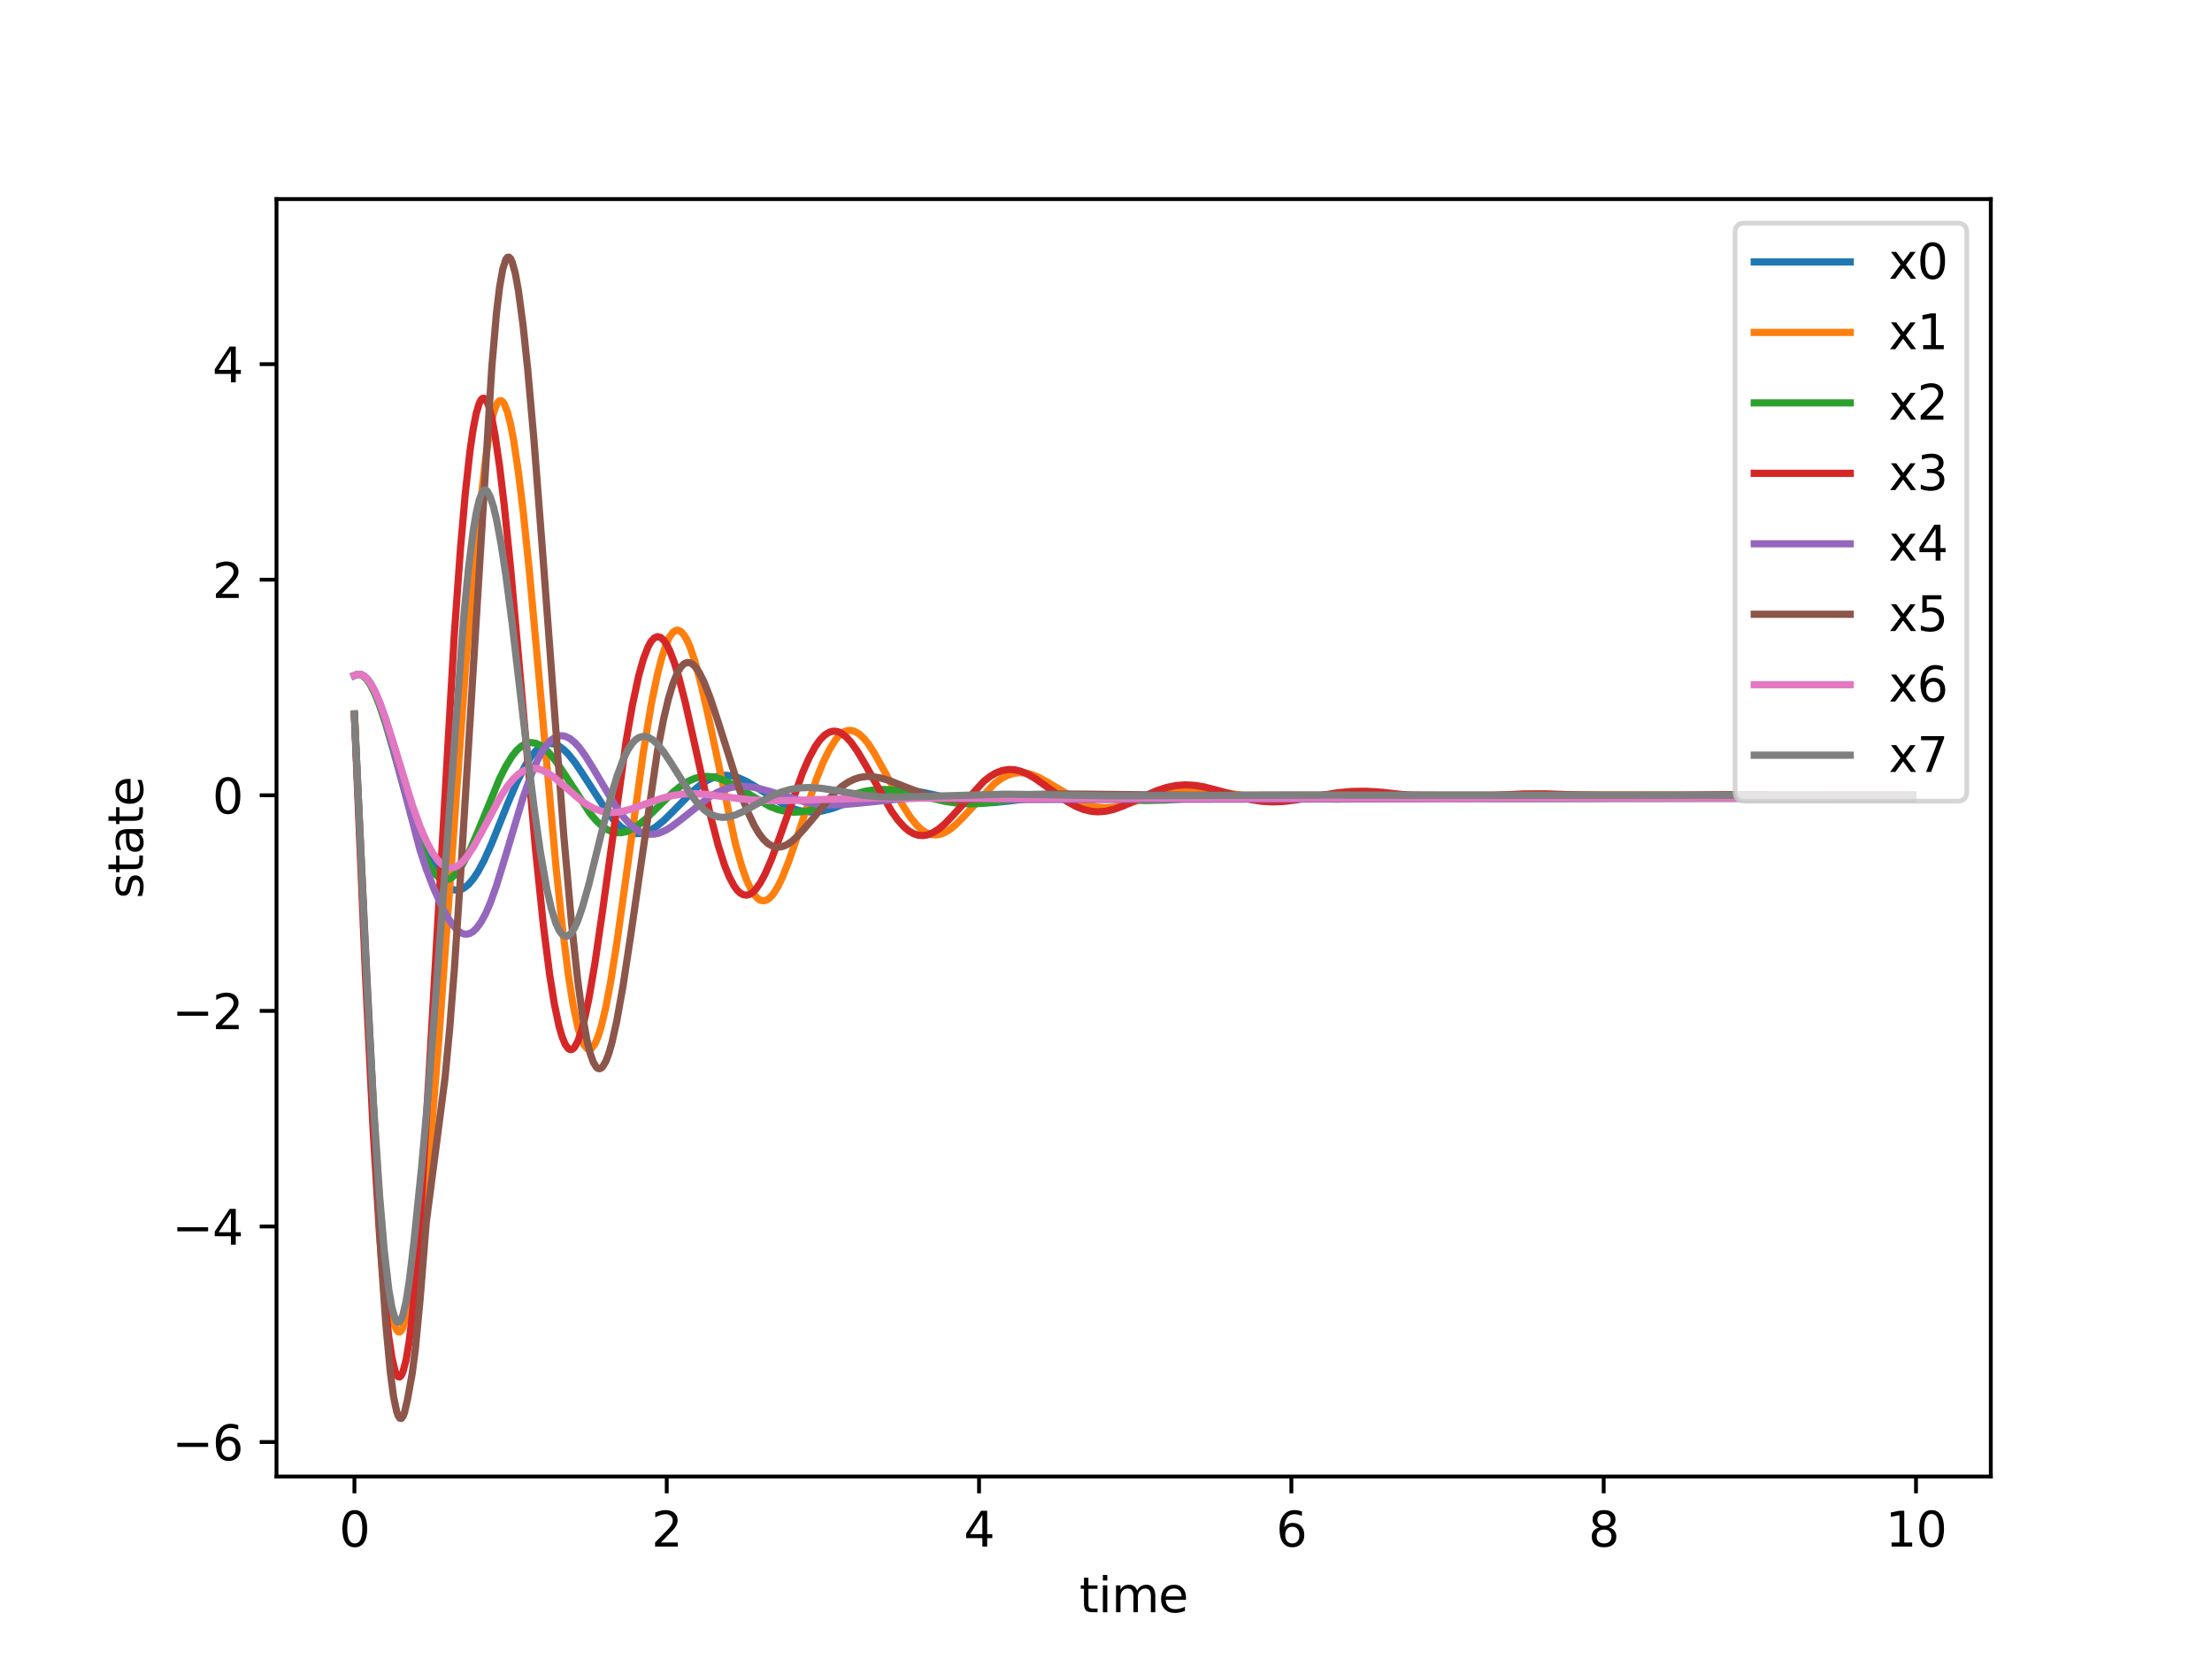 <?xml version="1.0" encoding="utf-8" standalone="no"?>
<!DOCTYPE svg PUBLIC "-//W3C//DTD SVG 1.1//EN"
  "http://www.w3.org/Graphics/SVG/1.1/DTD/svg11.dtd">
<svg xmlns:xlink="http://www.w3.org/1999/xlink" width="460.8pt" height="345.6pt" viewBox="0 0 460.8 345.6" xmlns="http://www.w3.org/2000/svg" version="1.1">
 <defs>
  <style type="text/css">*{stroke-linejoin: round; stroke-linecap: butt}</style>
 </defs>
 <g id="figure_1">
  <g id="patch_1">
   <path d="M 0 345.6 
L 460.8 345.6 
L 460.8 0 
L 0 0 
z
" style="fill: #ffffff"/>
  </g>
  <g id="axes_1">
   <g id="patch_2">
    <path d="M 57.6 307.584 
L 414.72 307.584 
L 414.72 41.472 
L 57.6 41.472 
z
" style="fill: #ffffff"/>
   </g>
   <g id="matplotlib.axis_1">
    <g id="xtick_1">
     <g id="line2d_1">
      <defs>
       <path id="m745da30654" d="M 0 0 
L 0 3.5 
" style="stroke: #000000; stroke-width: 0.8"/>
      </defs>
      <g>
       <use xlink:href="#m745da30654" x="73.833" y="307.584" style="stroke: #000000; stroke-width: 0.8"/>
      </g>
     </g>
     <g id="text_1">
      <!-- 0 -->
      <g transform="translate(70.651 322.182) scale(0.1 -0.1)">
       <defs>
        <path id="DejaVuSans-30" d="M 2034 4250 
Q 1547 4250 1301 3770 
Q 1056 3291 1056 2328 
Q 1056 1369 1301 889 
Q 1547 409 2034 409 
Q 2525 409 2770 889 
Q 3016 1369 3016 2328 
Q 3016 3291 2770 3770 
Q 2525 4250 2034 4250 
z
M 2034 4750 
Q 2819 4750 3233 4129 
Q 3647 3509 3647 2328 
Q 3647 1150 3233 529 
Q 2819 -91 2034 -91 
Q 1250 -91 836 529 
Q 422 1150 422 2328 
Q 422 3509 836 4129 
Q 1250 4750 2034 4750 
z
" transform="scale(0.016)"/>
       </defs>
       <use xlink:href="#DejaVuSans-30"/>
      </g>
     </g>
    </g>
    <g id="xtick_2">
     <g id="line2d_2">
      <g>
       <use xlink:href="#m745da30654" x="138.894" y="307.584" style="stroke: #000000; stroke-width: 0.8"/>
      </g>
     </g>
     <g id="text_2">
      <!-- 2 -->
      <g transform="translate(135.713 322.182) scale(0.1 -0.1)">
       <defs>
        <path id="DejaVuSans-32" d="M 1228 531 
L 3431 531 
L 3431 0 
L 469 0 
L 469 531 
Q 828 903 1448 1529 
Q 2069 2156 2228 2338 
Q 2531 2678 2651 2914 
Q 2772 3150 2772 3378 
Q 2772 3750 2511 3984 
Q 2250 4219 1831 4219 
Q 1534 4219 1204 4116 
Q 875 4013 500 3803 
L 500 4441 
Q 881 4594 1212 4672 
Q 1544 4750 1819 4750 
Q 2544 4750 2975 4387 
Q 3406 4025 3406 3419 
Q 3406 3131 3298 2873 
Q 3191 2616 2906 2266 
Q 2828 2175 2409 1742 
Q 1991 1309 1228 531 
z
" transform="scale(0.016)"/>
       </defs>
       <use xlink:href="#DejaVuSans-32"/>
      </g>
     </g>
    </g>
    <g id="xtick_3">
     <g id="line2d_3">
      <g>
       <use xlink:href="#m745da30654" x="203.955" y="307.584" style="stroke: #000000; stroke-width: 0.8"/>
      </g>
     </g>
     <g id="text_3">
      <!-- 4 -->
      <g transform="translate(200.774 322.182) scale(0.1 -0.1)">
       <defs>
        <path id="DejaVuSans-34" d="M 2419 4116 
L 825 1625 
L 2419 1625 
L 2419 4116 
z
M 2253 4666 
L 3047 4666 
L 3047 1625 
L 3713 1625 
L 3713 1100 
L 3047 1100 
L 3047 0 
L 2419 0 
L 2419 1100 
L 313 1100 
L 313 1709 
L 2253 4666 
z
" transform="scale(0.016)"/>
       </defs>
       <use xlink:href="#DejaVuSans-34"/>
      </g>
     </g>
    </g>
    <g id="xtick_4">
     <g id="line2d_4">
      <g>
       <use xlink:href="#m745da30654" x="269.016" y="307.584" style="stroke: #000000; stroke-width: 0.8"/>
      </g>
     </g>
     <g id="text_4">
      <!-- 6 -->
      <g transform="translate(265.835 322.182) scale(0.1 -0.1)">
       <defs>
        <path id="DejaVuSans-36" d="M 2113 2584 
Q 1688 2584 1439 2293 
Q 1191 2003 1191 1497 
Q 1191 994 1439 701 
Q 1688 409 2113 409 
Q 2538 409 2786 701 
Q 3034 994 3034 1497 
Q 3034 2003 2786 2293 
Q 2538 2584 2113 2584 
z
M 3366 4563 
L 3366 3988 
Q 3128 4100 2886 4159 
Q 2644 4219 2406 4219 
Q 1781 4219 1451 3797 
Q 1122 3375 1075 2522 
Q 1259 2794 1537 2939 
Q 1816 3084 2150 3084 
Q 2853 3084 3261 2657 
Q 3669 2231 3669 1497 
Q 3669 778 3244 343 
Q 2819 -91 2113 -91 
Q 1303 -91 875 529 
Q 447 1150 447 2328 
Q 447 3434 972 4092 
Q 1497 4750 2381 4750 
Q 2619 4750 2861 4703 
Q 3103 4656 3366 4563 
z
" transform="scale(0.016)"/>
       </defs>
       <use xlink:href="#DejaVuSans-36"/>
      </g>
     </g>
    </g>
    <g id="xtick_5">
     <g id="line2d_5">
      <g>
       <use xlink:href="#m745da30654" x="334.077" y="307.584" style="stroke: #000000; stroke-width: 0.8"/>
      </g>
     </g>
     <g id="text_5">
      <!-- 8 -->
      <g transform="translate(330.896 322.182) scale(0.1 -0.1)">
       <defs>
        <path id="DejaVuSans-38" d="M 2034 2216 
Q 1584 2216 1326 1975 
Q 1069 1734 1069 1313 
Q 1069 891 1326 650 
Q 1584 409 2034 409 
Q 2484 409 2743 651 
Q 3003 894 3003 1313 
Q 3003 1734 2745 1975 
Q 2488 2216 2034 2216 
z
M 1403 2484 
Q 997 2584 770 2862 
Q 544 3141 544 3541 
Q 544 4100 942 4425 
Q 1341 4750 2034 4750 
Q 2731 4750 3128 4425 
Q 3525 4100 3525 3541 
Q 3525 3141 3298 2862 
Q 3072 2584 2669 2484 
Q 3125 2378 3379 2068 
Q 3634 1759 3634 1313 
Q 3634 634 3220 271 
Q 2806 -91 2034 -91 
Q 1263 -91 848 271 
Q 434 634 434 1313 
Q 434 1759 690 2068 
Q 947 2378 1403 2484 
z
M 1172 3481 
Q 1172 3119 1398 2916 
Q 1625 2713 2034 2713 
Q 2441 2713 2670 2916 
Q 2900 3119 2900 3481 
Q 2900 3844 2670 4047 
Q 2441 4250 2034 4250 
Q 1625 4250 1398 4047 
Q 1172 3844 1172 3481 
z
" transform="scale(0.016)"/>
       </defs>
       <use xlink:href="#DejaVuSans-38"/>
      </g>
     </g>
    </g>
    <g id="xtick_6">
     <g id="line2d_6">
      <g>
       <use xlink:href="#m745da30654" x="399.138" y="307.584" style="stroke: #000000; stroke-width: 0.8"/>
      </g>
     </g>
     <g id="text_6">
      <!-- 10 -->
      <g transform="translate(392.775 322.182) scale(0.1 -0.1)">
       <defs>
        <path id="DejaVuSans-31" d="M 794 531 
L 1825 531 
L 1825 4091 
L 703 3866 
L 703 4441 
L 1819 4666 
L 2450 4666 
L 2450 531 
L 3481 531 
L 3481 0 
L 794 0 
L 794 531 
z
" transform="scale(0.016)"/>
       </defs>
       <use xlink:href="#DejaVuSans-31"/>
       <use xlink:href="#DejaVuSans-30" transform="translate(63.623 0)"/>
      </g>
     </g>
    </g>
    <g id="text_7">
     <!-- time -->
     <g transform="translate(224.864 335.861) scale(0.1 -0.1)">
      <defs>
       <path id="DejaVuSans-74" d="M 1172 4494 
L 1172 3500 
L 2356 3500 
L 2356 3053 
L 1172 3053 
L 1172 1153 
Q 1172 725 1289 603 
Q 1406 481 1766 481 
L 2356 481 
L 2356 0 
L 1766 0 
Q 1100 0 847 248 
Q 594 497 594 1153 
L 594 3053 
L 172 3053 
L 172 3500 
L 594 3500 
L 594 4494 
L 1172 4494 
z
" transform="scale(0.016)"/>
       <path id="DejaVuSans-69" d="M 603 3500 
L 1178 3500 
L 1178 0 
L 603 0 
L 603 3500 
z
M 603 4863 
L 1178 4863 
L 1178 4134 
L 603 4134 
L 603 4863 
z
" transform="scale(0.016)"/>
       <path id="DejaVuSans-6d" d="M 3328 2828 
Q 3544 3216 3844 3400 
Q 4144 3584 4550 3584 
Q 5097 3584 5394 3201 
Q 5691 2819 5691 2113 
L 5691 0 
L 5113 0 
L 5113 2094 
Q 5113 2597 4934 2840 
Q 4756 3084 4391 3084 
Q 3944 3084 3684 2787 
Q 3425 2491 3425 1978 
L 3425 0 
L 2847 0 
L 2847 2094 
Q 2847 2600 2669 2842 
Q 2491 3084 2119 3084 
Q 1678 3084 1418 2786 
Q 1159 2488 1159 1978 
L 1159 0 
L 581 0 
L 581 3500 
L 1159 3500 
L 1159 2956 
Q 1356 3278 1631 3431 
Q 1906 3584 2284 3584 
Q 2666 3584 2933 3390 
Q 3200 3197 3328 2828 
z
" transform="scale(0.016)"/>
       <path id="DejaVuSans-65" d="M 3597 1894 
L 3597 1613 
L 953 1613 
Q 991 1019 1311 708 
Q 1631 397 2203 397 
Q 2534 397 2845 478 
Q 3156 559 3463 722 
L 3463 178 
Q 3153 47 2828 -22 
Q 2503 -91 2169 -91 
Q 1331 -91 842 396 
Q 353 884 353 1716 
Q 353 2575 817 3079 
Q 1281 3584 2069 3584 
Q 2775 3584 3186 3129 
Q 3597 2675 3597 1894 
z
M 3022 2063 
Q 3016 2534 2758 2815 
Q 2500 3097 2075 3097 
Q 1594 3097 1305 2825 
Q 1016 2553 972 2059 
L 3022 2063 
z
" transform="scale(0.016)"/>
      </defs>
      <use xlink:href="#DejaVuSans-74"/>
      <use xlink:href="#DejaVuSans-69" transform="translate(39.209 0)"/>
      <use xlink:href="#DejaVuSans-6d" transform="translate(66.992 0)"/>
      <use xlink:href="#DejaVuSans-65" transform="translate(164.404 0)"/>
     </g>
    </g>
   </g>
   <g id="matplotlib.axis_2">
    <g id="ytick_1">
     <g id="line2d_7">
      <defs>
       <path id="mf78e236b29" d="M 0 0 
L -3.5 0 
" style="stroke: #000000; stroke-width: 0.8"/>
      </defs>
      <g>
       <use xlink:href="#mf78e236b29" x="57.6" y="300.403" style="stroke: #000000; stroke-width: 0.8"/>
      </g>
     </g>
     <g id="text_8">
      <!-- −6 -->
      <g transform="translate(35.858 304.203) scale(0.1 -0.1)">
       <defs>
        <path id="DejaVuSans-2212" d="M 678 2272 
L 4684 2272 
L 4684 1741 
L 678 1741 
L 678 2272 
z
" transform="scale(0.016)"/>
       </defs>
       <use xlink:href="#DejaVuSans-2212"/>
       <use xlink:href="#DejaVuSans-36" transform="translate(83.789 0)"/>
      </g>
     </g>
    </g>
    <g id="ytick_2">
     <g id="line2d_8">
      <g>
       <use xlink:href="#mf78e236b29" x="57.6" y="255.494" style="stroke: #000000; stroke-width: 0.8"/>
      </g>
     </g>
     <g id="text_9">
      <!-- −4 -->
      <g transform="translate(35.858 259.293) scale(0.1 -0.1)">
       <use xlink:href="#DejaVuSans-2212"/>
       <use xlink:href="#DejaVuSans-34" transform="translate(83.789 0)"/>
      </g>
     </g>
    </g>
    <g id="ytick_3">
     <g id="line2d_9">
      <g>
       <use xlink:href="#mf78e236b29" x="57.6" y="210.584" style="stroke: #000000; stroke-width: 0.8"/>
      </g>
     </g>
     <g id="text_10">
      <!-- −2 -->
      <g transform="translate(35.858 214.383) scale(0.1 -0.1)">
       <use xlink:href="#DejaVuSans-2212"/>
       <use xlink:href="#DejaVuSans-32" transform="translate(83.789 0)"/>
      </g>
     </g>
    </g>
    <g id="ytick_4">
     <g id="line2d_10">
      <g>
       <use xlink:href="#mf78e236b29" x="57.6" y="165.674" style="stroke: #000000; stroke-width: 0.8"/>
      </g>
     </g>
     <g id="text_11">
      <!-- 0 -->
      <g transform="translate(44.237 169.474) scale(0.1 -0.1)">
       <use xlink:href="#DejaVuSans-30"/>
      </g>
     </g>
    </g>
    <g id="ytick_5">
     <g id="line2d_11">
      <g>
       <use xlink:href="#mf78e236b29" x="57.6" y="120.765" style="stroke: #000000; stroke-width: 0.8"/>
      </g>
     </g>
     <g id="text_12">
      <!-- 2 -->
      <g transform="translate(44.237 124.564) scale(0.1 -0.1)">
       <use xlink:href="#DejaVuSans-32"/>
      </g>
     </g>
    </g>
    <g id="ytick_6">
     <g id="line2d_12">
      <g>
       <use xlink:href="#mf78e236b29" x="57.6" y="75.855" style="stroke: #000000; stroke-width: 0.8"/>
      </g>
     </g>
     <g id="text_13">
      <!-- 4 -->
      <g transform="translate(44.237 79.654) scale(0.1 -0.1)">
       <use xlink:href="#DejaVuSans-34"/>
      </g>
     </g>
    </g>
    <g id="text_14">
     <!-- state -->
     <g transform="translate(29.778 187.194) rotate(-90) scale(0.1 -0.1)">
      <defs>
       <path id="DejaVuSans-73" d="M 2834 3397 
L 2834 2853 
Q 2591 2978 2328 3040 
Q 2066 3103 1784 3103 
Q 1356 3103 1142 2972 
Q 928 2841 928 2578 
Q 928 2378 1081 2264 
Q 1234 2150 1697 2047 
L 1894 2003 
Q 2506 1872 2764 1633 
Q 3022 1394 3022 966 
Q 3022 478 2636 193 
Q 2250 -91 1575 -91 
Q 1294 -91 989 -36 
Q 684 19 347 128 
L 347 722 
Q 666 556 975 473 
Q 1284 391 1588 391 
Q 1994 391 2212 530 
Q 2431 669 2431 922 
Q 2431 1156 2273 1281 
Q 2116 1406 1581 1522 
L 1381 1569 
Q 847 1681 609 1914 
Q 372 2147 372 2553 
Q 372 3047 722 3315 
Q 1072 3584 1716 3584 
Q 2034 3584 2315 3537 
Q 2597 3491 2834 3397 
z
" transform="scale(0.016)"/>
       <path id="DejaVuSans-61" d="M 2194 1759 
Q 1497 1759 1228 1600 
Q 959 1441 959 1056 
Q 959 750 1161 570 
Q 1363 391 1709 391 
Q 2188 391 2477 730 
Q 2766 1069 2766 1631 
L 2766 1759 
L 2194 1759 
z
M 3341 1997 
L 3341 0 
L 2766 0 
L 2766 531 
Q 2569 213 2275 61 
Q 1981 -91 1556 -91 
Q 1019 -91 701 211 
Q 384 513 384 1019 
Q 384 1609 779 1909 
Q 1175 2209 1959 2209 
L 2766 2209 
L 2766 2266 
Q 2766 2663 2505 2880 
Q 2244 3097 1772 3097 
Q 1472 3097 1187 3025 
Q 903 2953 641 2809 
L 641 3341 
Q 956 3463 1253 3523 
Q 1550 3584 1831 3584 
Q 2591 3584 2966 3190 
Q 3341 2797 3341 1997 
z
" transform="scale(0.016)"/>
      </defs>
      <use xlink:href="#DejaVuSans-73"/>
      <use xlink:href="#DejaVuSans-74" transform="translate(52.1 0)"/>
      <use xlink:href="#DejaVuSans-61" transform="translate(91.309 0)"/>
      <use xlink:href="#DejaVuSans-74" transform="translate(152.588 0)"/>
      <use xlink:href="#DejaVuSans-65" transform="translate(191.797 0)"/>
     </g>
    </g>
   </g>
   <g id="line2d_13">
    <path d="M 73.833 140.727 
L 74.483 140.463 
L 75.134 140.494 
L 75.785 140.816 
L 76.435 141.417 
L 77.086 142.286 
L 78.062 144.043 
L 79.038 146.281 
L 80.339 149.878 
L 81.965 155.066 
L 87.17 172.257 
L 88.797 176.788 
L 90.098 179.844 
L 91.399 182.302 
L 92.375 183.706 
L 93.351 184.705 
L 94.002 185.14 
L 94.652 185.389 
L 95.303 185.451 
L 95.953 185.33 
L 96.604 185.029 
L 97.58 184.256 
L 98.556 183.121 
L 99.532 181.657 
L 100.833 179.251 
L 102.46 175.636 
L 105.713 167.531 
L 107.664 162.96 
L 109.291 159.727 
L 110.592 157.662 
L 111.568 156.465 
L 112.544 155.593 
L 113.52 155.056 
L 114.496 154.856 
L 115.472 154.982 
L 116.448 155.418 
L 117.424 156.14 
L 118.4 157.114 
L 119.701 158.737 
L 121.327 161.14 
L 126.532 169.21 
L 128.159 171.155 
L 129.46 172.344 
L 130.436 172.996 
L 131.412 173.431 
L 132.388 173.648 
L 133.364 173.65 
L 134.339 173.448 
L 135.315 173.056 
L 136.617 172.271 
L 138.243 170.952 
L 140.195 169.034 
L 144.424 164.73 
L 146.05 163.391 
L 147.352 162.548 
L 148.653 161.942 
L 149.954 161.592 
L 151.255 161.498 
L 152.557 161.65 
L 153.858 162.028 
L 155.484 162.762 
L 157.436 163.917 
L 163.292 167.626 
L 164.918 168.362 
L 166.545 168.869 
L 168.171 169.126 
L 169.798 169.136 
L 171.424 168.919 
L 173.376 168.413 
L 175.653 167.582 
L 181.509 165.314 
L 183.786 164.741 
L 185.738 164.473 
L 187.69 164.431 
L 189.641 164.599 
L 192.244 165.074 
L 201.678 167.093 
L 204.28 167.26 
L 206.883 167.198 
L 210.136 166.871 
L 219.569 165.722 
L 222.822 165.628 
L 226.401 165.743 
L 241.04 166.499 
L 246.57 166.341 
L 256.654 166.017 
L 263.486 166.072 
L 277.148 166.243 
L 322.366 166.134 
L 373.764 166.116 
L 398.487 166.108 
L 398.487 166.108 
" clip-path="url(#p43bbbfcf46)" style="fill: none; stroke: #1f77b4; stroke-width: 1.5; stroke-linecap: square"/>
   </g>
   <g id="line2d_14">
    <path d="M 73.833 148.729 
L 76.435 205.874 
L 77.736 229.939 
L 79.038 249.647 
L 80.014 261.239 
L 80.989 269.798 
L 81.64 273.748 
L 82.291 276.282 
L 82.616 277.023 
L 82.941 277.419 
L 83.267 277.474 
L 83.592 277.195 
L 83.917 276.591 
L 84.568 274.439 
L 85.218 271.545 
L 85.869 269.386 
L 86.52 266.116 
L 87.17 261.807 
L 88.146 253.561 
L 89.773 236.831 
L 91.399 216.81 
L 93.676 185.107 
L 96.929 139.875 
L 98.556 120.35 
L 99.857 106.982 
L 101.158 95.669 
L 102.134 88.941 
L 102.785 86.089 
L 103.435 84.273 
L 103.761 83.752 
L 104.086 83.486 
L 104.411 83.472 
L 104.737 83.706 
L 105.062 84.183 
L 105.713 85.844 
L 106.363 88.405 
L 107.014 91.806 
L 107.99 98.335 
L 108.966 106.353 
L 110.267 118.899 
L 112.219 140.286 
L 115.797 180.269 
L 117.098 192.714 
L 118.4 203.086 
L 119.375 209.257 
L 120.351 213.907 
L 121.002 216.129 
L 121.653 217.641 
L 122.303 218.448 
L 122.629 218.59 
L 122.954 218.562 
L 123.279 218.366 
L 123.93 217.487 
L 124.58 215.989 
L 125.231 213.911 
L 126.207 209.811 
L 127.183 204.679 
L 128.484 196.545 
L 130.436 182.604 
L 134.014 156.741 
L 135.641 146.862 
L 136.942 140.556 
L 137.918 136.775 
L 138.894 133.911 
L 139.544 132.572 
L 140.195 131.702 
L 140.846 131.298 
L 141.171 131.267 
L 141.822 131.54 
L 142.472 132.242 
L 143.123 133.351 
L 143.773 134.838 
L 144.749 137.708 
L 146.05 142.537 
L 147.677 149.733 
L 153.207 175.787 
L 154.508 180.428 
L 155.484 183.211 
L 156.46 185.338 
L 157.111 186.377 
L 157.761 187.108 
L 158.412 187.532 
L 159.063 187.656 
L 159.713 187.487 
L 160.364 187.039 
L 161.015 186.327 
L 161.99 184.807 
L 162.966 182.811 
L 164.268 179.555 
L 165.894 174.836 
L 170.123 162.169 
L 171.424 158.932 
L 172.725 156.265 
L 174.027 154.148 
L 175.003 152.967 
L 175.979 152.371 
L 176.629 152.185 
L 177.28 152.168 
L 177.93 152.319 
L 178.906 152.85 
L 179.882 153.729 
L 180.858 154.924 
L 182.159 156.942 
L 185.738 163.383 
L 188.015 167.678 
L 189.641 170.245 
L 190.943 171.861 
L 191.918 172.781 
L 192.894 173.435 
L 193.87 173.819 
L 194.846 173.937 
L 195.822 173.802 
L 196.798 173.433 
L 197.774 172.853 
L 199.075 171.807 
L 200.702 170.173 
L 207.208 163.194 
L 208.509 162.236 
L 209.81 161.534 
L 211.112 161.104 
L 212.413 160.947 
L 213.714 161.045 
L 215.015 161.368 
L 216.316 161.895 
L 218.268 162.964 
L 225.1 167.068 
L 226.726 167.692 
L 228.353 168.084 
L 229.979 168.237 
L 231.606 168.163 
L 233.558 167.817 
L 235.835 167.159 
L 243.317 164.758 
L 245.594 164.379 
L 247.871 164.254 
L 250.148 164.364 
L 253.076 164.764 
L 262.184 166.239 
L 265.112 166.379 
L 268.365 166.292 
L 272.919 165.904 
L 279.1 165.389 
L 283.329 165.284 
L 288.209 165.416 
L 299.595 165.836 
L 306.101 165.769 
L 319.438 165.573 
L 372.788 165.67 
L 398.487 165.665 
L 398.487 165.665 
" clip-path="url(#p43bbbfcf46)" style="fill: none; stroke: #ff7f0e; stroke-width: 1.5; stroke-linecap: square"/>
   </g>
   <g id="line2d_15">
    <path d="M 73.833 140.727 
L 74.483 140.476 
L 75.134 140.542 
L 75.785 140.914 
L 76.435 141.581 
L 77.086 142.529 
L 78.062 144.44 
L 79.038 146.873 
L 80.339 150.778 
L 81.965 156.402 
L 86.52 172.749 
L 87.821 176.569 
L 88.797 178.934 
L 89.773 180.81 
L 90.749 182.166 
L 91.399 182.775 
L 92.05 183.146 
L 92.7 183.283 
L 93.351 183.191 
L 94.002 182.878 
L 94.652 182.354 
L 95.628 181.201 
L 96.604 179.652 
L 97.905 177.078 
L 99.532 173.281 
L 104.086 162.18 
L 105.387 159.603 
L 106.689 157.509 
L 107.664 156.301 
L 108.64 155.424 
L 109.616 154.889 
L 110.592 154.692 
L 111.568 154.824 
L 112.544 155.266 
L 113.52 155.99 
L 114.496 156.964 
L 115.797 158.582 
L 117.424 160.977 
L 122.954 169.485 
L 124.255 171.005 
L 125.556 172.189 
L 126.532 172.832 
L 127.508 173.256 
L 128.484 173.461 
L 129.46 173.452 
L 130.436 173.241 
L 131.737 172.673 
L 133.038 171.825 
L 134.665 170.467 
L 137.267 167.907 
L 140.195 165.063 
L 141.822 163.742 
L 143.448 162.718 
L 144.749 162.151 
L 146.05 161.822 
L 147.352 161.734 
L 148.653 161.874 
L 149.954 162.221 
L 151.581 162.899 
L 153.532 163.971 
L 160.364 167.995 
L 161.99 168.622 
L 163.617 169.025 
L 165.243 169.193 
L 166.87 169.128 
L 168.497 168.855 
L 170.448 168.303 
L 173.376 167.19 
L 177.93 165.444 
L 180.208 164.837 
L 182.159 164.538 
L 184.111 164.457 
L 186.063 164.58 
L 188.34 164.937 
L 191.593 165.698 
L 196.798 166.931 
L 199.401 167.314 
L 202.003 167.46 
L 204.605 167.37 
L 207.533 167.043 
L 218.268 165.603 
L 221.521 165.551 
L 225.1 165.744 
L 238.437 166.767 
L 242.666 166.677 
L 250.473 166.198 
L 255.678 166.006 
L 260.883 166.052 
L 278.45 166.461 
L 299.595 166.233 
L 315.209 166.361 
L 341.234 166.307 
L 359.776 166.299 
L 392.632 166.308 
L 398.487 166.301 
L 398.487 166.301 
" clip-path="url(#p43bbbfcf46)" style="fill: none; stroke: #2ca02c; stroke-width: 1.5; stroke-linecap: square"/>
   </g>
   <g id="line2d_16">
    <path d="M 73.833 149.118 
L 76.11 202.613 
L 77.736 235.58 
L 79.038 256.89 
L 80.014 269.341 
L 80.989 278.538 
L 81.64 282.802 
L 82.291 285.552 
L 82.616 286.359 
L 82.941 286.79 
L 83.267 286.848 
L 83.592 286.535 
L 83.917 285.859 
L 84.568 283.436 
L 85.218 279.6 
L 85.869 274.213 
L 86.845 263.451 
L 87.821 249.731 
L 89.447 222.528 
L 94.652 131.949 
L 95.953 113.965 
L 96.929 102.8 
L 97.905 93.951 
L 98.556 89.446 
L 99.207 86.109 
L 99.857 83.956 
L 100.182 83.327 
L 100.508 82.996 
L 100.833 82.961 
L 101.158 83.221 
L 101.484 83.77 
L 101.809 84.603 
L 102.46 87.136 
L 103.11 90.564 
L 104.086 97.221 
L 105.062 105.442 
L 106.363 118.32 
L 108.315 140.219 
L 111.568 177.072 
L 113.195 192.768 
L 114.496 203.008 
L 115.472 209.096 
L 116.448 213.735 
L 117.098 215.99 
L 117.749 217.563 
L 118.4 218.453 
L 118.725 218.636 
L 119.05 218.642 
L 119.375 218.476 
L 119.701 218.141 
L 120.351 216.978 
L 121.002 215.189 
L 121.653 212.819 
L 122.629 208.284 
L 123.93 200.712 
L 125.556 189.511 
L 130.436 154.39 
L 131.737 146.886 
L 133.038 140.833 
L 134.014 137.327 
L 134.99 134.765 
L 135.641 133.603 
L 136.291 132.9 
L 136.942 132.628 
L 137.593 132.779 
L 138.243 133.337 
L 138.894 134.28 
L 139.544 135.589 
L 140.52 138.173 
L 141.496 141.402 
L 142.797 146.499 
L 144.749 155.2 
L 148.002 169.883 
L 149.629 176.158 
L 150.93 180.218 
L 151.906 182.643 
L 152.882 184.492 
L 153.532 185.393 
L 154.183 186.024 
L 154.834 186.386 
L 155.484 186.481 
L 156.135 186.318 
L 156.786 185.905 
L 157.436 185.255 
L 158.412 183.871 
L 159.388 182.049 
L 160.689 179.06 
L 162.316 174.688 
L 167.195 160.966 
L 168.497 157.996 
L 169.798 155.579 
L 170.774 154.181 
L 171.75 153.166 
L 172.725 152.542 
L 173.376 152.346 
L 174.027 152.323 
L 174.677 152.467 
L 175.328 152.784 
L 176.304 153.556 
L 177.28 154.629 
L 178.581 156.452 
L 180.208 159.191 
L 185.738 169.022 
L 187.039 170.823 
L 188.34 172.265 
L 189.316 173.082 
L 190.292 173.657 
L 191.268 173.985 
L 192.244 174.069 
L 193.22 173.918 
L 194.196 173.545 
L 195.497 172.74 
L 196.798 171.639 
L 198.425 169.957 
L 204.931 162.775 
L 206.232 161.756 
L 207.533 160.992 
L 208.834 160.503 
L 210.136 160.298 
L 211.437 160.369 
L 212.738 160.696 
L 214.039 161.247 
L 215.666 162.188 
L 217.943 163.806 
L 222.172 166.882 
L 224.124 167.985 
L 225.75 168.639 
L 227.377 169.018 
L 228.678 169.118 
L 230.305 168.997 
L 231.931 168.634 
L 233.883 167.943 
L 236.811 166.602 
L 240.714 164.818 
L 242.991 164.05 
L 244.943 163.646 
L 246.895 163.499 
L 248.847 163.603 
L 250.799 163.922 
L 253.401 164.586 
L 260.558 166.572 
L 262.835 166.919 
L 265.112 167.047 
L 267.389 166.96 
L 269.992 166.647 
L 274.546 165.816 
L 278.775 165.125 
L 281.703 164.868 
L 284.63 164.838 
L 287.884 165.039 
L 293.414 165.662 
L 297.968 166.085 
L 301.546 166.205 
L 305.45 166.107 
L 311.956 165.666 
L 317.486 165.385 
L 322.041 165.371 
L 328.547 165.609 
L 336.679 165.866 
L 342.86 165.819 
L 358.8 165.565 
L 385.475 165.67 
L 398.487 165.649 
L 398.487 165.649 
" clip-path="url(#p43bbbfcf46)" style="fill: none; stroke: #d62728; stroke-width: 1.5; stroke-linecap: square"/>
   </g>
   <g id="line2d_17">
    <path d="M 73.833 140.727 
L 74.483 140.463 
L 75.134 140.481 
L 75.785 140.774 
L 76.435 141.336 
L 77.086 142.162 
L 78.062 143.924 
L 79.038 146.277 
L 80.339 150.198 
L 81.965 156.034 
L 87.496 177.057 
L 88.797 181.011 
L 90.423 185.221 
L 92.05 188.841 
L 93.351 191.255 
L 94.327 192.711 
L 95.303 193.795 
L 95.953 194.28 
L 96.604 194.557 
L 97.255 194.615 
L 97.905 194.448 
L 98.556 194.056 
L 99.207 193.443 
L 100.182 192.123 
L 101.158 190.342 
L 102.134 188.105 
L 103.435 184.458 
L 105.387 178.074 
L 108.966 166.14 
L 110.592 161.555 
L 111.893 158.524 
L 112.869 156.678 
L 113.845 155.221 
L 114.821 154.166 
L 115.797 153.515 
L 116.448 153.301 
L 117.098 153.259 
L 117.749 153.381 
L 118.725 153.855 
L 119.701 154.648 
L 120.677 155.72 
L 121.978 157.502 
L 123.93 160.677 
L 128.159 167.818 
L 129.785 170.079 
L 131.086 171.545 
L 132.388 172.66 
L 133.364 173.252 
L 134.339 173.628 
L 135.315 173.794 
L 136.291 173.762 
L 137.267 173.547 
L 138.568 173.009 
L 139.87 172.236 
L 141.822 170.77 
L 147.677 166.087 
L 149.304 165.127 
L 150.93 164.42 
L 152.557 163.979 
L 154.183 163.797 
L 155.81 163.849 
L 157.761 164.165 
L 160.039 164.777 
L 167.846 167.106 
L 170.448 167.522 
L 173.051 167.68 
L 175.653 167.615 
L 179.232 167.287 
L 188.015 166.379 
L 192.244 166.222 
L 197.449 166.269 
L 213.063 166.554 
L 398.487 166.219 
L 398.487 166.219 
" clip-path="url(#p43bbbfcf46)" style="fill: none; stroke: #9467bd; stroke-width: 1.5; stroke-linecap: square"/>
   </g>
   <g id="line2d_18">
    <path d="M 73.833 148.891 
L 76.11 197.056 
L 79.363 261.357 
L 80.339 275.391 
L 81.315 285.898 
L 81.965 290.809 
L 82.616 293.988 
L 82.941 294.923 
L 83.267 295.422 
L 83.592 295.488 
L 83.917 295.125 
L 84.242 294.34 
L 84.893 291.534 
L 85.869 286.1 
L 86.52 281.089 
L 87.496 270.886 
L 88.797 254.685 
L 92.7 224.605 
L 93.676 214.298 
L 94.652 201.883 
L 95.953 182.2 
L 102.46 76.39 
L 103.435 65.113 
L 104.086 59.728 
L 104.737 56.047 
L 105.387 54.022 
L 105.713 53.604 
L 106.038 53.568 
L 106.363 53.898 
L 106.689 54.579 
L 107.339 56.931 
L 107.99 60.491 
L 108.966 67.797 
L 109.942 77.07 
L 111.243 91.781 
L 113.195 117.109 
L 117.424 173.792 
L 119.05 192.172 
L 120.351 204.239 
L 121.327 211.414 
L 122.303 216.845 
L 122.954 219.468 
L 123.604 221.296 
L 124.255 222.342 
L 124.58 222.58 
L 124.906 222.633 
L 125.231 222.507 
L 125.556 222.206 
L 126.207 221.103 
L 126.857 219.376 
L 127.508 217.076 
L 128.484 212.688 
L 129.785 205.406 
L 131.412 194.707 
L 136.942 156.572 
L 138.243 149.795 
L 139.219 145.656 
L 140.195 142.397 
L 141.171 140.044 
L 141.822 138.977 
L 142.472 138.303 
L 143.123 138.009 
L 143.773 138.075 
L 144.424 138.48 
L 145.075 139.199 
L 145.725 140.202 
L 146.701 142.177 
L 148.002 145.517 
L 149.629 150.467 
L 154.508 165.864 
L 155.81 169.198 
L 157.111 171.955 
L 158.087 173.603 
L 159.063 174.877 
L 160.039 175.775 
L 161.015 176.308 
L 161.99 176.496 
L 162.966 176.367 
L 163.942 175.954 
L 164.918 175.297 
L 166.219 174.114 
L 167.846 172.288 
L 173.701 165.298 
L 175.328 163.857 
L 176.629 162.971 
L 177.93 162.328 
L 179.232 161.928 
L 180.533 161.756 
L 181.834 161.792 
L 183.461 162.072 
L 185.412 162.661 
L 188.665 163.951 
L 192.244 165.324 
L 194.521 165.981 
L 196.798 166.411 
L 199.075 166.614 
L 201.678 166.615 
L 205.256 166.354 
L 214.69 165.517 
L 219.569 165.384 
L 227.051 165.448 
L 247.871 165.665 
L 262.835 165.623 
L 279.751 165.609 
L 304.474 165.629 
L 358.149 165.644 
L 398.487 165.651 
L 398.487 165.651 
" clip-path="url(#p43bbbfcf46)" style="fill: none; stroke: #8c564b; stroke-width: 1.5; stroke-linecap: square"/>
   </g>
   <g id="line2d_19">
    <path d="M 73.833 140.727 
L 74.483 140.46 
L 75.134 140.485 
L 75.785 140.796 
L 76.435 141.385 
L 77.086 142.235 
L 78.062 143.96 
L 79.038 146.167 
L 80.339 149.724 
L 82.291 155.933 
L 85.869 167.656 
L 87.496 172.172 
L 88.797 175.202 
L 90.098 177.643 
L 91.074 179.041 
L 92.05 180.037 
L 92.7 180.472 
L 93.351 180.722 
L 94.002 180.786 
L 94.652 180.668 
L 95.303 180.372 
L 96.279 179.609 
L 97.255 178.496 
L 98.556 176.557 
L 100.182 173.629 
L 104.411 165.739 
L 105.713 163.776 
L 107.014 162.189 
L 107.99 161.277 
L 108.966 160.617 
L 109.942 160.211 
L 110.918 160.052 
L 111.893 160.126 
L 112.869 160.41 
L 114.171 161.07 
L 115.472 161.981 
L 117.424 163.636 
L 121.002 166.726 
L 122.629 167.835 
L 123.93 168.506 
L 125.231 168.965 
L 126.532 169.212 
L 127.833 169.26 
L 129.46 169.072 
L 131.412 168.57 
L 134.339 167.524 
L 137.918 166.274 
L 140.195 165.707 
L 142.472 165.395 
L 144.749 165.335 
L 147.352 165.512 
L 151.906 166.114 
L 156.46 166.63 
L 160.039 166.803 
L 164.268 166.759 
L 182.159 166.243 
L 209.81 166.332 
L 230.305 166.294 
L 258.931 166.264 
L 398.487 166.208 
L 398.487 166.208 
" clip-path="url(#p43bbbfcf46)" style="fill: none; stroke: #e377c2; stroke-width: 1.5; stroke-linecap: square"/>
   </g>
   <g id="line2d_20">
    <path d="M 73.833 148.697 
L 76.435 205.034 
L 77.736 228.876 
L 79.038 248.65 
L 80.014 260.201 
L 80.989 268.609 
L 81.64 272.383 
L 82.291 274.668 
L 82.616 275.254 
L 82.941 275.472 
L 83.267 275.327 
L 83.592 274.825 
L 83.917 273.972 
L 84.568 271.248 
L 85.218 267.194 
L 86.194 259.093 
L 87.821 243.178 
L 89.122 228.754 
L 90.749 207.898 
L 96.604 128.498 
L 97.58 118.526 
L 98.556 110.699 
L 99.207 106.836 
L 99.857 104.081 
L 100.508 102.477 
L 100.833 102.117 
L 101.158 102.052 
L 101.484 102.282 
L 102.134 103.516 
L 102.785 105.512 
L 103.435 108.221 
L 104.411 113.455 
L 105.387 119.876 
L 106.689 129.845 
L 109.291 152.157 
L 111.243 168.158 
L 112.544 177.336 
L 113.845 184.825 
L 114.821 189.182 
L 115.797 192.335 
L 116.448 193.759 
L 117.098 194.651 
L 117.749 195.03 
L 118.074 195.035 
L 118.4 194.921 
L 119.05 194.324 
L 119.701 193.273 
L 120.351 191.819 
L 121.327 189.003 
L 122.629 184.369 
L 125.231 173.803 
L 127.183 166.259 
L 128.484 161.863 
L 129.785 158.302 
L 130.761 156.259 
L 131.737 154.785 
L 132.388 154.118 
L 133.038 153.679 
L 133.689 153.447 
L 134.339 153.411 
L 134.99 153.565 
L 135.966 154.123 
L 136.942 155.01 
L 138.243 156.612 
L 139.87 159.073 
L 144.099 165.783 
L 145.4 167.419 
L 146.701 168.7 
L 147.677 169.404 
L 148.653 169.89 
L 149.629 170.171 
L 150.605 170.282 
L 151.906 170.147 
L 153.207 169.768 
L 154.834 169.049 
L 157.436 167.612 
L 160.689 165.857 
L 162.641 165.036 
L 164.593 164.462 
L 166.545 164.142 
L 168.497 164.053 
L 170.774 164.18 
L 173.701 164.593 
L 180.208 165.706 
L 183.461 166.007 
L 186.063 166.08 
L 193.22 165.888 
L 209.485 165.44 
L 216.316 165.529 
L 230.305 165.766 
L 261.534 165.688 
L 276.823 165.644 
L 297.317 165.668 
L 354.246 165.66 
L 398.487 165.664 
L 398.487 165.664 
" clip-path="url(#p43bbbfcf46)" style="fill: none; stroke: #7f7f7f; stroke-width: 1.5; stroke-linecap: square"/>
   </g>
   <g id="patch_3">
    <path d="M 57.6 307.584 
L 57.6 41.472 
" style="fill: none; stroke: #000000; stroke-width: 0.8; stroke-linejoin: miter; stroke-linecap: square"/>
   </g>
   <g id="patch_4">
    <path d="M 414.72 307.584 
L 414.72 41.472 
" style="fill: none; stroke: #000000; stroke-width: 0.8; stroke-linejoin: miter; stroke-linecap: square"/>
   </g>
   <g id="patch_5">
    <path d="M 57.6 307.584 
L 414.72 307.584 
" style="fill: none; stroke: #000000; stroke-width: 0.8; stroke-linejoin: miter; stroke-linecap: square"/>
   </g>
   <g id="patch_6">
    <path d="M 57.6 41.472 
L 414.72 41.472 
" style="fill: none; stroke: #000000; stroke-width: 0.8; stroke-linejoin: miter; stroke-linecap: square"/>
   </g>
   <g id="legend_1">
    <g id="patch_7">
     <path d="M 363.439 166.897 
L 407.72 166.897 
Q 409.72 166.897 409.72 164.897 
L 409.72 48.472 
Q 409.72 46.472 407.72 46.472 
L 363.439 46.472 
Q 361.439 46.472 361.439 48.472 
L 361.439 164.897 
Q 361.439 166.897 363.439 166.897 
z
" style="fill: #ffffff; opacity: 0.8; stroke: #cccccc; stroke-linejoin: miter"/>
    </g>
    <g id="line2d_21">
     <path d="M 365.439 54.57 
L 375.439 54.57 
L 385.439 54.57 
" style="fill: none; stroke: #1f77b4; stroke-width: 1.5; stroke-linecap: square"/>
    </g>
    <g id="text_15">
     <!-- x0 -->
     <g transform="translate(393.439 58.07) scale(0.1 -0.1)">
      <defs>
       <path id="DejaVuSans-78" d="M 3513 3500 
L 2247 1797 
L 3578 0 
L 2900 0 
L 1881 1375 
L 863 0 
L 184 0 
L 1544 1831 
L 300 3500 
L 978 3500 
L 1906 2253 
L 2834 3500 
L 3513 3500 
z
" transform="scale(0.016)"/>
      </defs>
      <use xlink:href="#DejaVuSans-78"/>
      <use xlink:href="#DejaVuSans-30" transform="translate(59.18 0)"/>
     </g>
    </g>
    <g id="line2d_22">
     <path d="M 365.439 69.249 
L 375.439 69.249 
L 385.439 69.249 
" style="fill: none; stroke: #ff7f0e; stroke-width: 1.5; stroke-linecap: square"/>
    </g>
    <g id="text_16">
     <!-- x1 -->
     <g transform="translate(393.439 72.749) scale(0.1 -0.1)">
      <use xlink:href="#DejaVuSans-78"/>
      <use xlink:href="#DejaVuSans-31" transform="translate(59.18 0)"/>
     </g>
    </g>
    <g id="line2d_23">
     <path d="M 365.439 83.927 
L 375.439 83.927 
L 385.439 83.927 
" style="fill: none; stroke: #2ca02c; stroke-width: 1.5; stroke-linecap: square"/>
    </g>
    <g id="text_17">
     <!-- x2 -->
     <g transform="translate(393.439 87.427) scale(0.1 -0.1)">
      <use xlink:href="#DejaVuSans-78"/>
      <use xlink:href="#DejaVuSans-32" transform="translate(59.18 0)"/>
     </g>
    </g>
    <g id="line2d_24">
     <path d="M 365.439 98.605 
L 375.439 98.605 
L 385.439 98.605 
" style="fill: none; stroke: #d62728; stroke-width: 1.5; stroke-linecap: square"/>
    </g>
    <g id="text_18">
     <!-- x3 -->
     <g transform="translate(393.439 102.105) scale(0.1 -0.1)">
      <defs>
       <path id="DejaVuSans-33" d="M 2597 2516 
Q 3050 2419 3304 2112 
Q 3559 1806 3559 1356 
Q 3559 666 3084 287 
Q 2609 -91 1734 -91 
Q 1441 -91 1130 -33 
Q 819 25 488 141 
L 488 750 
Q 750 597 1062 519 
Q 1375 441 1716 441 
Q 2309 441 2620 675 
Q 2931 909 2931 1356 
Q 2931 1769 2642 2001 
Q 2353 2234 1838 2234 
L 1294 2234 
L 1294 2753 
L 1863 2753 
Q 2328 2753 2575 2939 
Q 2822 3125 2822 3475 
Q 2822 3834 2567 4026 
Q 2313 4219 1838 4219 
Q 1578 4219 1281 4162 
Q 984 4106 628 3988 
L 628 4550 
Q 988 4650 1302 4700 
Q 1616 4750 1894 4750 
Q 2613 4750 3031 4423 
Q 3450 4097 3450 3541 
Q 3450 3153 3228 2886 
Q 3006 2619 2597 2516 
z
" transform="scale(0.016)"/>
      </defs>
      <use xlink:href="#DejaVuSans-78"/>
      <use xlink:href="#DejaVuSans-33" transform="translate(59.18 0)"/>
     </g>
    </g>
    <g id="line2d_25">
     <path d="M 365.439 113.283 
L 375.439 113.283 
L 385.439 113.283 
" style="fill: none; stroke: #9467bd; stroke-width: 1.5; stroke-linecap: square"/>
    </g>
    <g id="text_19">
     <!-- x4 -->
     <g transform="translate(393.439 116.783) scale(0.1 -0.1)">
      <use xlink:href="#DejaVuSans-78"/>
      <use xlink:href="#DejaVuSans-34" transform="translate(59.18 0)"/>
     </g>
    </g>
    <g id="line2d_26">
     <path d="M 365.439 127.961 
L 375.439 127.961 
L 385.439 127.961 
" style="fill: none; stroke: #8c564b; stroke-width: 1.5; stroke-linecap: square"/>
    </g>
    <g id="text_20">
     <!-- x5 -->
     <g transform="translate(393.439 131.461) scale(0.1 -0.1)">
      <defs>
       <path id="DejaVuSans-35" d="M 691 4666 
L 3169 4666 
L 3169 4134 
L 1269 4134 
L 1269 2991 
Q 1406 3038 1543 3061 
Q 1681 3084 1819 3084 
Q 2600 3084 3056 2656 
Q 3513 2228 3513 1497 
Q 3513 744 3044 326 
Q 2575 -91 1722 -91 
Q 1428 -91 1123 -41 
Q 819 9 494 109 
L 494 744 
Q 775 591 1075 516 
Q 1375 441 1709 441 
Q 2250 441 2565 725 
Q 2881 1009 2881 1497 
Q 2881 1984 2565 2268 
Q 2250 2553 1709 2553 
Q 1456 2553 1204 2497 
Q 953 2441 691 2322 
L 691 4666 
z
" transform="scale(0.016)"/>
      </defs>
      <use xlink:href="#DejaVuSans-78"/>
      <use xlink:href="#DejaVuSans-35" transform="translate(59.18 0)"/>
     </g>
    </g>
    <g id="line2d_27">
     <path d="M 365.439 142.639 
L 375.439 142.639 
L 385.439 142.639 
" style="fill: none; stroke: #e377c2; stroke-width: 1.5; stroke-linecap: square"/>
    </g>
    <g id="text_21">
     <!-- x6 -->
     <g transform="translate(393.439 146.139) scale(0.1 -0.1)">
      <use xlink:href="#DejaVuSans-78"/>
      <use xlink:href="#DejaVuSans-36" transform="translate(59.18 0)"/>
     </g>
    </g>
    <g id="line2d_28">
     <path d="M 365.439 157.317 
L 375.439 157.317 
L 385.439 157.317 
" style="fill: none; stroke: #7f7f7f; stroke-width: 1.5; stroke-linecap: square"/>
    </g>
    <g id="text_22">
     <!-- x7 -->
     <g transform="translate(393.439 160.817) scale(0.1 -0.1)">
      <defs>
       <path id="DejaVuSans-37" d="M 525 4666 
L 3525 4666 
L 3525 4397 
L 1831 0 
L 1172 0 
L 2766 4134 
L 525 4134 
L 525 4666 
z
" transform="scale(0.016)"/>
      </defs>
      <use xlink:href="#DejaVuSans-78"/>
      <use xlink:href="#DejaVuSans-37" transform="translate(59.18 0)"/>
     </g>
    </g>
   </g>
  </g>
 </g>
 <defs>
  <clipPath id="p43bbbfcf46">
   <rect x="57.6" y="41.472" width="357.12" height="266.112"/>
  </clipPath>
 </defs>
</svg>
